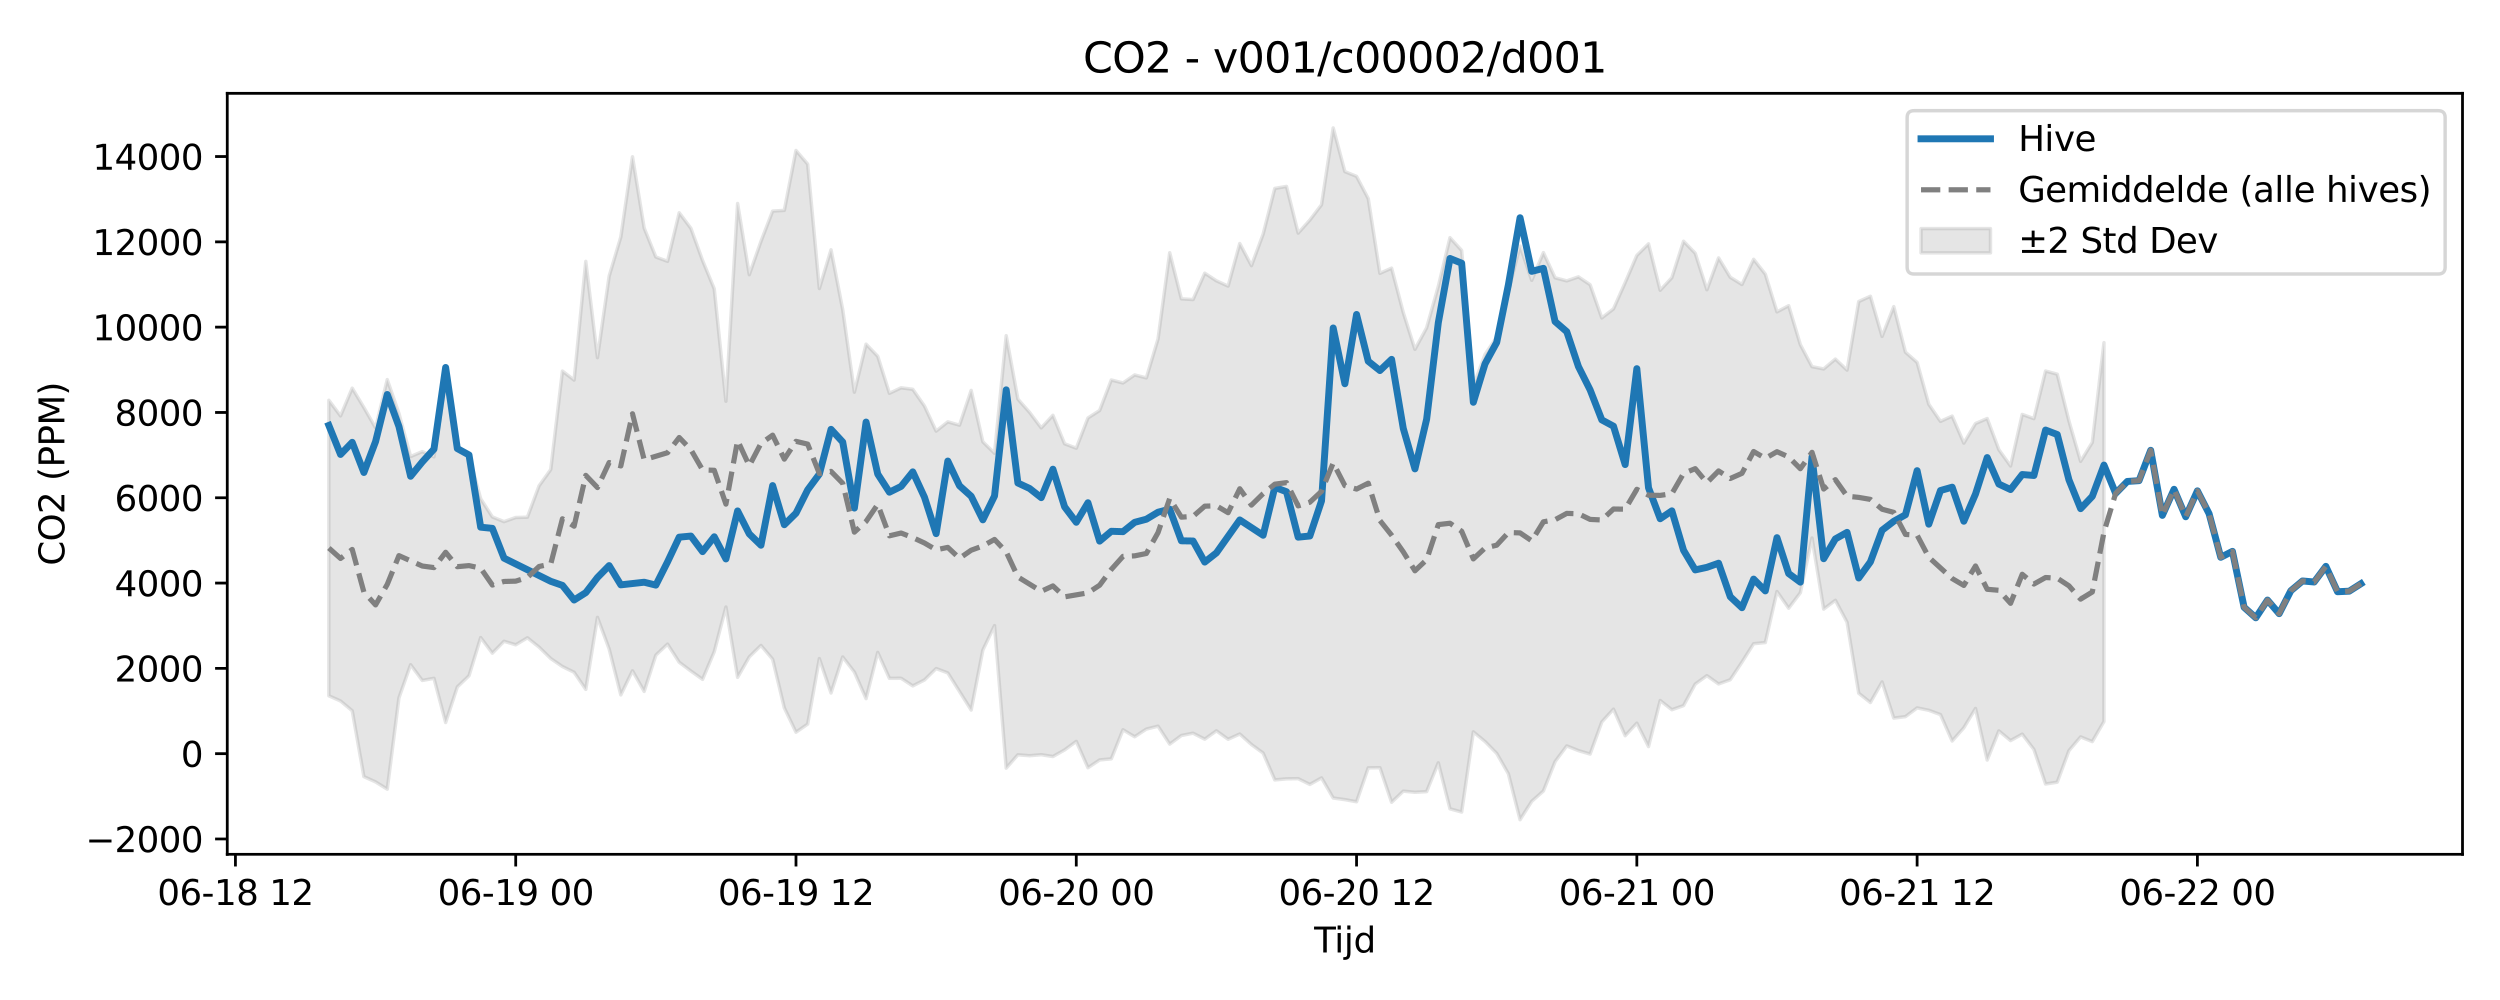 <?xml version="1.0" encoding="utf-8" standalone="no"?>
<!DOCTYPE svg PUBLIC "-//W3C//DTD SVG 1.1//EN"
  "http://www.w3.org/Graphics/SVG/1.1/DTD/svg11.dtd">
<svg xmlns:xlink="http://www.w3.org/1999/xlink" width="720pt" height="288pt" viewBox="0 0 720 288" xmlns="http://www.w3.org/2000/svg" version="1.1">
 <defs>
  <style type="text/css">*{stroke-linejoin: round; stroke-linecap: butt}</style>
 </defs>
 <g id="figure_1">
  <g id="patch_1">
   <path d="M 0 288 
L 720 288 
L 720 0 
L 0 0 
z
" style="fill: #ffffff"/>
  </g>
  <g id="axes_1">
   <g id="patch_2">
    <path d="M 65.45 246.04 
L 709.2 246.04 
L 709.2 26.88 
L 65.45 26.88 
z
" style="fill: #ffffff"/>
   </g>
   <g id="FillBetweenPolyCollection_1">
    <defs>
     <path id="m4ea00937b3" d="M 94.711 -172.721 
L 94.711 -87.614 
L 98.075 -86.108 
L 101.438 -83.304 
L 104.801 -64.33 
L 108.165 -62.81 
L 111.528 -60.716 
L 114.892 -87.007 
L 118.255 -96.562 
L 121.618 -92.026 
L 124.982 -92.647 
L 128.345 -79.917 
L 131.708 -90.155 
L 135.072 -93.381 
L 138.435 -104.387 
L 141.799 -99.89 
L 145.162 -103.31 
L 148.525 -102.298 
L 151.889 -104.318 
L 155.252 -101.623 
L 158.615 -98.342 
L 161.979 -96.035 
L 165.342 -94.381 
L 168.706 -89.458 
L 172.069 -110.188 
L 175.432 -101.108 
L 178.796 -87.864 
L 182.159 -94.813 
L 185.522 -88.869 
L 188.886 -99.318 
L 192.249 -102.492 
L 195.613 -97.271 
L 198.976 -94.742 
L 202.339 -92.34 
L 205.703 -100.299 
L 209.066 -113.178 
L 212.429 -92.922 
L 215.793 -98.81 
L 219.156 -102.114 
L 222.52 -98.137 
L 225.883 -84.128 
L 229.246 -77.122 
L 232.61 -79.456 
L 235.973 -98.321 
L 239.336 -88.418 
L 242.7 -98.792 
L 246.063 -94.44 
L 249.427 -86.793 
L 252.79 -100.106 
L 256.153 -92.635 
L 259.517 -92.657 
L 262.88 -90.46 
L 266.243 -92.166 
L 269.607 -95.458 
L 272.97 -94.191 
L 276.334 -88.85 
L 279.697 -83.503 
L 283.06 -100.763 
L 286.424 -107.823 
L 289.787 -66.782 
L 293.15 -70.622 
L 296.514 -70.351 
L 299.877 -70.643 
L 303.241 -70.117 
L 306.604 -72.016 
L 309.967 -74.484 
L 313.331 -66.891 
L 316.694 -69.137 
L 320.057 -69.45 
L 323.421 -77.823 
L 326.784 -75.809 
L 330.148 -78.02 
L 333.511 -78.856 
L 336.874 -73.688 
L 340.238 -76.175 
L 343.601 -76.836 
L 346.964 -75.119 
L 350.328 -77.522 
L 353.691 -75.087 
L 357.055 -76.603 
L 360.418 -73.572 
L 363.781 -71.111 
L 367.145 -63.382 
L 370.508 -63.69 
L 373.871 -63.744 
L 377.235 -62.084 
L 380.598 -63.965 
L 383.962 -58.174 
L 387.325 -57.707 
L 390.688 -57.09 
L 394.052 -66.855 
L 397.415 -66.901 
L 400.779 -56.942 
L 404.142 -60.144 
L 407.505 -59.825 
L 410.869 -60.005 
L 414.232 -68.312 
L 417.595 -55.058 
L 420.959 -54.126 
L 424.322 -77.22 
L 427.686 -74.443 
L 431.049 -71.03 
L 434.412 -65.153 
L 437.776 -51.922 
L 441.139 -57.22 
L 444.502 -60.192 
L 447.866 -68.655 
L 451.229 -73.173 
L 454.593 -71.825 
L 457.956 -70.826 
L 461.319 -80.067 
L 464.683 -83.761 
L 468.046 -76.112 
L 471.409 -79.724 
L 474.773 -72.987 
L 478.136 -86.25 
L 481.5 -83.594 
L 484.863 -84.787 
L 488.226 -90.99 
L 491.59 -93.404 
L 494.953 -91.02 
L 498.316 -92.238 
L 501.68 -97.298 
L 505.043 -102.609 
L 508.407 -102.945 
L 511.77 -117.646 
L 515.133 -112.841 
L 518.497 -117.279 
L 521.86 -133.053 
L 525.223 -112.572 
L 528.587 -115.117 
L 531.95 -108.794 
L 535.314 -88.351 
L 538.677 -85.671 
L 542.04 -91.588 
L 545.404 -81.189 
L 548.767 -81.606 
L 552.13 -84.126 
L 555.494 -83.436 
L 558.857 -82.194 
L 562.221 -74.589 
L 565.584 -78.401 
L 568.947 -83.966 
L 572.311 -69.107 
L 575.674 -77.502 
L 579.037 -74.703 
L 582.401 -76.565 
L 585.764 -72.153 
L 589.128 -62.202 
L 592.491 -62.734 
L 595.854 -71.814 
L 599.218 -75.771 
L 602.581 -74.418 
L 605.944 -80.208 
L 605.944 -189.323 
L 605.944 -189.323 
L 602.581 -160.588 
L 599.218 -155.134 
L 595.854 -166.754 
L 592.491 -180.237 
L 589.128 -181.148 
L 585.764 -167.437 
L 582.401 -168.648 
L 579.037 -153.791 
L 575.674 -158.49 
L 572.311 -167.467 
L 568.947 -166.027 
L 565.584 -160.388 
L 562.221 -168.172 
L 558.857 -166.643 
L 555.494 -171.575 
L 552.13 -183.622 
L 548.767 -186.571 
L 545.404 -199.691 
L 542.04 -191.104 
L 538.677 -202.681 
L 535.314 -201.156 
L 531.95 -181.404 
L 528.587 -184.588 
L 525.223 -181.747 
L 521.86 -182.4 
L 518.497 -188.748 
L 515.133 -199.96 
L 511.77 -198.182 
L 508.407 -209.049 
L 505.043 -213.32 
L 501.68 -206.061 
L 498.316 -208.147 
L 494.953 -213.725 
L 491.59 -204.552 
L 488.226 -215.067 
L 484.863 -218.525 
L 481.5 -208.037 
L 478.136 -204.403 
L 474.773 -217.774 
L 471.409 -214.427 
L 468.046 -206.594 
L 464.683 -199.043 
L 461.319 -196.431 
L 457.956 -205.993 
L 454.593 -208.259 
L 451.229 -207.111 
L 447.866 -208 
L 444.502 -215.246 
L 441.139 -207.271 
L 437.776 -217.131 
L 434.412 -204.091 
L 431.049 -190.948 
L 427.686 -185.904 
L 424.322 -176.853 
L 420.959 -215.869 
L 417.595 -219.55 
L 414.232 -205.518 
L 410.869 -193.594 
L 407.505 -187.394 
L 404.142 -197.992 
L 400.779 -210.779 
L 397.415 -209.283 
L 394.052 -230.812 
L 390.688 -237.208 
L 387.325 -238.574 
L 383.962 -251.158 
L 380.598 -229.032 
L 377.235 -224.623 
L 373.871 -220.861 
L 370.508 -234.317 
L 367.145 -233.734 
L 363.781 -220.563 
L 360.418 -211.488 
L 357.055 -217.871 
L 353.691 -205.603 
L 350.328 -207.131 
L 346.964 -209.327 
L 343.601 -201.73 
L 340.238 -201.941 
L 336.874 -215.213 
L 333.511 -190.36 
L 330.148 -179.17 
L 326.784 -180.019 
L 323.421 -177.707 
L 320.057 -178.568 
L 316.694 -169.781 
L 313.331 -167.624 
L 309.967 -158.917 
L 306.604 -160.196 
L 303.241 -168.396 
L 299.877 -164.771 
L 296.514 -169.237 
L 293.15 -173.055 
L 289.787 -191.33 
L 286.424 -157.454 
L 283.06 -160.769 
L 279.697 -175.57 
L 276.334 -165.557 
L 272.97 -166.512 
L 269.607 -163.847 
L 266.243 -171.07 
L 262.88 -175.883 
L 259.517 -176.315 
L 256.153 -174.734 
L 252.79 -185.392 
L 249.427 -188.879 
L 246.063 -175.056 
L 242.7 -198.828 
L 239.336 -216.058 
L 235.973 -204.907 
L 232.61 -240.73 
L 229.246 -244.666 
L 225.883 -227.414 
L 222.52 -227.214 
L 219.156 -218.474 
L 215.793 -208.888 
L 212.429 -229.395 
L 209.066 -172.447 
L 205.703 -204.82 
L 202.339 -212.987 
L 198.976 -222.248 
L 195.613 -226.72 
L 192.249 -212.741 
L 188.886 -213.986 
L 185.522 -222.311 
L 182.159 -242.85 
L 178.796 -219.754 
L 175.432 -208.466 
L 172.069 -184.981 
L 168.706 -212.728 
L 165.342 -178.537 
L 161.979 -181.132 
L 158.615 -152.774 
L 155.252 -148.083 
L 151.889 -139.049 
L 148.525 -138.96 
L 145.162 -137.768 
L 141.799 -139.125 
L 138.435 -144.354 
L 135.072 -156.83 
L 131.708 -159.434 
L 128.345 -177.973 
L 124.982 -156.415 
L 121.618 -157.945 
L 118.255 -156.517 
L 114.892 -168.943 
L 111.528 -178.677 
L 108.165 -164.768 
L 104.801 -170.642 
L 101.438 -176.21 
L 98.075 -168.219 
L 94.711 -172.721 
z
" style="stroke: #808080; stroke-opacity: 0.2"/>
    </defs>
    <g clip-path="url(#p277be3f547)">
     <use xlink:href="#m4ea00937b3" x="0" y="288" style="fill: #808080; fill-opacity: 0.2; stroke: #808080; stroke-opacity: 0.2"/>
    </g>
   </g>
   <g id="matplotlib.axis_1">
    <g id="xtick_1">
     <g id="line2d_1">
      <defs>
       <path id="m4da1cb453c" d="M 0 0 
L 0 3.5 
" style="stroke: #000000; stroke-width: 0.8"/>
      </defs>
      <g>
       <use xlink:href="#m4da1cb453c" x="67.804" y="246.04" style="stroke: #000000; stroke-width: 0.8"/>
      </g>
     </g>
     <g id="text_1">
      <!-- 06-18 12 -->
      <g transform="translate(45.324 260.638) scale(0.1 -0.1)">
       <defs>
        <path id="DejaVuSans-30" d="M 2034 4250 
Q 1547 4250 1301 3770 
Q 1056 3291 1056 2328 
Q 1056 1369 1301 889 
Q 1547 409 2034 409 
Q 2525 409 2770 889 
Q 3016 1369 3016 2328 
Q 3016 3291 2770 3770 
Q 2525 4250 2034 4250 
z
M 2034 4750 
Q 2819 4750 3233 4129 
Q 3647 3509 3647 2328 
Q 3647 1150 3233 529 
Q 2819 -91 2034 -91 
Q 1250 -91 836 529 
Q 422 1150 422 2328 
Q 422 3509 836 4129 
Q 1250 4750 2034 4750 
z
" transform="scale(0.016)"/>
        <path id="DejaVuSans-36" d="M 2113 2584 
Q 1688 2584 1439 2293 
Q 1191 2003 1191 1497 
Q 1191 994 1439 701 
Q 1688 409 2113 409 
Q 2538 409 2786 701 
Q 3034 994 3034 1497 
Q 3034 2003 2786 2293 
Q 2538 2584 2113 2584 
z
M 3366 4563 
L 3366 3988 
Q 3128 4100 2886 4159 
Q 2644 4219 2406 4219 
Q 1781 4219 1451 3797 
Q 1122 3375 1075 2522 
Q 1259 2794 1537 2939 
Q 1816 3084 2150 3084 
Q 2853 3084 3261 2657 
Q 3669 2231 3669 1497 
Q 3669 778 3244 343 
Q 2819 -91 2113 -91 
Q 1303 -91 875 529 
Q 447 1150 447 2328 
Q 447 3434 972 4092 
Q 1497 4750 2381 4750 
Q 2619 4750 2861 4703 
Q 3103 4656 3366 4563 
z
" transform="scale(0.016)"/>
        <path id="DejaVuSans-2d" d="M 313 2009 
L 1997 2009 
L 1997 1497 
L 313 1497 
L 313 2009 
z
" transform="scale(0.016)"/>
        <path id="DejaVuSans-31" d="M 794 531 
L 1825 531 
L 1825 4091 
L 703 3866 
L 703 4441 
L 1819 4666 
L 2450 4666 
L 2450 531 
L 3481 531 
L 3481 0 
L 794 0 
L 794 531 
z
" transform="scale(0.016)"/>
        <path id="DejaVuSans-38" d="M 2034 2216 
Q 1584 2216 1326 1975 
Q 1069 1734 1069 1313 
Q 1069 891 1326 650 
Q 1584 409 2034 409 
Q 2484 409 2743 651 
Q 3003 894 3003 1313 
Q 3003 1734 2745 1975 
Q 2488 2216 2034 2216 
z
M 1403 2484 
Q 997 2584 770 2862 
Q 544 3141 544 3541 
Q 544 4100 942 4425 
Q 1341 4750 2034 4750 
Q 2731 4750 3128 4425 
Q 3525 4100 3525 3541 
Q 3525 3141 3298 2862 
Q 3072 2584 2669 2484 
Q 3125 2378 3379 2068 
Q 3634 1759 3634 1313 
Q 3634 634 3220 271 
Q 2806 -91 2034 -91 
Q 1263 -91 848 271 
Q 434 634 434 1313 
Q 434 1759 690 2068 
Q 947 2378 1403 2484 
z
M 1172 3481 
Q 1172 3119 1398 2916 
Q 1625 2713 2034 2713 
Q 2441 2713 2670 2916 
Q 2900 3119 2900 3481 
Q 2900 3844 2670 4047 
Q 2441 4250 2034 4250 
Q 1625 4250 1398 4047 
Q 1172 3844 1172 3481 
z
" transform="scale(0.016)"/>
        <path id="DejaVuSans-20" transform="scale(0.016)"/>
        <path id="DejaVuSans-32" d="M 1228 531 
L 3431 531 
L 3431 0 
L 469 0 
L 469 531 
Q 828 903 1448 1529 
Q 2069 2156 2228 2338 
Q 2531 2678 2651 2914 
Q 2772 3150 2772 3378 
Q 2772 3750 2511 3984 
Q 2250 4219 1831 4219 
Q 1534 4219 1204 4116 
Q 875 4013 500 3803 
L 500 4441 
Q 881 4594 1212 4672 
Q 1544 4750 1819 4750 
Q 2544 4750 2975 4387 
Q 3406 4025 3406 3419 
Q 3406 3131 3298 2873 
Q 3191 2616 2906 2266 
Q 2828 2175 2409 1742 
Q 1991 1309 1228 531 
z
" transform="scale(0.016)"/>
       </defs>
       <use xlink:href="#DejaVuSans-30"/>
       <use xlink:href="#DejaVuSans-36" transform="translate(63.623 0)"/>
       <use xlink:href="#DejaVuSans-2d" transform="translate(127.246 0)"/>
       <use xlink:href="#DejaVuSans-31" transform="translate(163.33 0)"/>
       <use xlink:href="#DejaVuSans-38" transform="translate(226.953 0)"/>
       <use xlink:href="#DejaVuSans-20" transform="translate(290.576 0)"/>
       <use xlink:href="#DejaVuSans-31" transform="translate(322.363 0)"/>
       <use xlink:href="#DejaVuSans-32" transform="translate(385.986 0)"/>
      </g>
     </g>
    </g>
    <g id="xtick_2">
     <g id="line2d_2">
      <g>
       <use xlink:href="#m4da1cb453c" x="148.525" y="246.04" style="stroke: #000000; stroke-width: 0.8"/>
      </g>
     </g>
     <g id="text_2">
      <!-- 06-19 00 -->
      <g transform="translate(126.045 260.638) scale(0.1 -0.1)">
       <defs>
        <path id="DejaVuSans-39" d="M 703 97 
L 703 672 
Q 941 559 1184 500 
Q 1428 441 1663 441 
Q 2288 441 2617 861 
Q 2947 1281 2994 2138 
Q 2813 1869 2534 1725 
Q 2256 1581 1919 1581 
Q 1219 1581 811 2004 
Q 403 2428 403 3163 
Q 403 3881 828 4315 
Q 1253 4750 1959 4750 
Q 2769 4750 3195 4129 
Q 3622 3509 3622 2328 
Q 3622 1225 3098 567 
Q 2575 -91 1691 -91 
Q 1453 -91 1209 -44 
Q 966 3 703 97 
z
M 1959 2075 
Q 2384 2075 2632 2365 
Q 2881 2656 2881 3163 
Q 2881 3666 2632 3958 
Q 2384 4250 1959 4250 
Q 1534 4250 1286 3958 
Q 1038 3666 1038 3163 
Q 1038 2656 1286 2365 
Q 1534 2075 1959 2075 
z
" transform="scale(0.016)"/>
       </defs>
       <use xlink:href="#DejaVuSans-30"/>
       <use xlink:href="#DejaVuSans-36" transform="translate(63.623 0)"/>
       <use xlink:href="#DejaVuSans-2d" transform="translate(127.246 0)"/>
       <use xlink:href="#DejaVuSans-31" transform="translate(163.33 0)"/>
       <use xlink:href="#DejaVuSans-39" transform="translate(226.953 0)"/>
       <use xlink:href="#DejaVuSans-20" transform="translate(290.576 0)"/>
       <use xlink:href="#DejaVuSans-30" transform="translate(322.363 0)"/>
       <use xlink:href="#DejaVuSans-30" transform="translate(385.986 0)"/>
      </g>
     </g>
    </g>
    <g id="xtick_3">
     <g id="line2d_3">
      <g>
       <use xlink:href="#m4da1cb453c" x="229.246" y="246.04" style="stroke: #000000; stroke-width: 0.8"/>
      </g>
     </g>
     <g id="text_3">
      <!-- 06-19 12 -->
      <g transform="translate(206.766 260.638) scale(0.1 -0.1)">
       <use xlink:href="#DejaVuSans-30"/>
       <use xlink:href="#DejaVuSans-36" transform="translate(63.623 0)"/>
       <use xlink:href="#DejaVuSans-2d" transform="translate(127.246 0)"/>
       <use xlink:href="#DejaVuSans-31" transform="translate(163.33 0)"/>
       <use xlink:href="#DejaVuSans-39" transform="translate(226.953 0)"/>
       <use xlink:href="#DejaVuSans-20" transform="translate(290.576 0)"/>
       <use xlink:href="#DejaVuSans-31" transform="translate(322.363 0)"/>
       <use xlink:href="#DejaVuSans-32" transform="translate(385.986 0)"/>
      </g>
     </g>
    </g>
    <g id="xtick_4">
     <g id="line2d_4">
      <g>
       <use xlink:href="#m4da1cb453c" x="309.967" y="246.04" style="stroke: #000000; stroke-width: 0.8"/>
      </g>
     </g>
     <g id="text_4">
      <!-- 06-20 00 -->
      <g transform="translate(287.487 260.638) scale(0.1 -0.1)">
       <use xlink:href="#DejaVuSans-30"/>
       <use xlink:href="#DejaVuSans-36" transform="translate(63.623 0)"/>
       <use xlink:href="#DejaVuSans-2d" transform="translate(127.246 0)"/>
       <use xlink:href="#DejaVuSans-32" transform="translate(163.33 0)"/>
       <use xlink:href="#DejaVuSans-30" transform="translate(226.953 0)"/>
       <use xlink:href="#DejaVuSans-20" transform="translate(290.576 0)"/>
       <use xlink:href="#DejaVuSans-30" transform="translate(322.363 0)"/>
       <use xlink:href="#DejaVuSans-30" transform="translate(385.986 0)"/>
      </g>
     </g>
    </g>
    <g id="xtick_5">
     <g id="line2d_5">
      <g>
       <use xlink:href="#m4da1cb453c" x="390.688" y="246.04" style="stroke: #000000; stroke-width: 0.8"/>
      </g>
     </g>
     <g id="text_5">
      <!-- 06-20 12 -->
      <g transform="translate(368.208 260.638) scale(0.1 -0.1)">
       <use xlink:href="#DejaVuSans-30"/>
       <use xlink:href="#DejaVuSans-36" transform="translate(63.623 0)"/>
       <use xlink:href="#DejaVuSans-2d" transform="translate(127.246 0)"/>
       <use xlink:href="#DejaVuSans-32" transform="translate(163.33 0)"/>
       <use xlink:href="#DejaVuSans-30" transform="translate(226.953 0)"/>
       <use xlink:href="#DejaVuSans-20" transform="translate(290.576 0)"/>
       <use xlink:href="#DejaVuSans-31" transform="translate(322.363 0)"/>
       <use xlink:href="#DejaVuSans-32" transform="translate(385.986 0)"/>
      </g>
     </g>
    </g>
    <g id="xtick_6">
     <g id="line2d_6">
      <g>
       <use xlink:href="#m4da1cb453c" x="471.409" y="246.04" style="stroke: #000000; stroke-width: 0.8"/>
      </g>
     </g>
     <g id="text_6">
      <!-- 06-21 00 -->
      <g transform="translate(448.929 260.638) scale(0.1 -0.1)">
       <use xlink:href="#DejaVuSans-30"/>
       <use xlink:href="#DejaVuSans-36" transform="translate(63.623 0)"/>
       <use xlink:href="#DejaVuSans-2d" transform="translate(127.246 0)"/>
       <use xlink:href="#DejaVuSans-32" transform="translate(163.33 0)"/>
       <use xlink:href="#DejaVuSans-31" transform="translate(226.953 0)"/>
       <use xlink:href="#DejaVuSans-20" transform="translate(290.576 0)"/>
       <use xlink:href="#DejaVuSans-30" transform="translate(322.363 0)"/>
       <use xlink:href="#DejaVuSans-30" transform="translate(385.986 0)"/>
      </g>
     </g>
    </g>
    <g id="xtick_7">
     <g id="line2d_7">
      <g>
       <use xlink:href="#m4da1cb453c" x="552.13" y="246.04" style="stroke: #000000; stroke-width: 0.8"/>
      </g>
     </g>
     <g id="text_7">
      <!-- 06-21 12 -->
      <g transform="translate(529.65 260.638) scale(0.1 -0.1)">
       <use xlink:href="#DejaVuSans-30"/>
       <use xlink:href="#DejaVuSans-36" transform="translate(63.623 0)"/>
       <use xlink:href="#DejaVuSans-2d" transform="translate(127.246 0)"/>
       <use xlink:href="#DejaVuSans-32" transform="translate(163.33 0)"/>
       <use xlink:href="#DejaVuSans-31" transform="translate(226.953 0)"/>
       <use xlink:href="#DejaVuSans-20" transform="translate(290.576 0)"/>
       <use xlink:href="#DejaVuSans-31" transform="translate(322.363 0)"/>
       <use xlink:href="#DejaVuSans-32" transform="translate(385.986 0)"/>
      </g>
     </g>
    </g>
    <g id="xtick_8">
     <g id="line2d_8">
      <g>
       <use xlink:href="#m4da1cb453c" x="632.851" y="246.04" style="stroke: #000000; stroke-width: 0.8"/>
      </g>
     </g>
     <g id="text_8">
      <!-- 06-22 00 -->
      <g transform="translate(610.371 260.638) scale(0.1 -0.1)">
       <use xlink:href="#DejaVuSans-30"/>
       <use xlink:href="#DejaVuSans-36" transform="translate(63.623 0)"/>
       <use xlink:href="#DejaVuSans-2d" transform="translate(127.246 0)"/>
       <use xlink:href="#DejaVuSans-32" transform="translate(163.33 0)"/>
       <use xlink:href="#DejaVuSans-32" transform="translate(226.953 0)"/>
       <use xlink:href="#DejaVuSans-20" transform="translate(290.576 0)"/>
       <use xlink:href="#DejaVuSans-30" transform="translate(322.363 0)"/>
       <use xlink:href="#DejaVuSans-30" transform="translate(385.986 0)"/>
      </g>
     </g>
    </g>
    <g id="text_9">
     <!-- Tijd -->
     <g transform="translate(378.475 274.317) scale(0.1 -0.1)">
      <defs>
       <path id="DejaVuSans-54" d="M -19 4666 
L 3928 4666 
L 3928 4134 
L 2272 4134 
L 2272 0 
L 1638 0 
L 1638 4134 
L -19 4134 
L -19 4666 
z
" transform="scale(0.016)"/>
       <path id="DejaVuSans-69" d="M 603 3500 
L 1178 3500 
L 1178 0 
L 603 0 
L 603 3500 
z
M 603 4863 
L 1178 4863 
L 1178 4134 
L 603 4134 
L 603 4863 
z
" transform="scale(0.016)"/>
       <path id="DejaVuSans-6a" d="M 603 3500 
L 1178 3500 
L 1178 -63 
Q 1178 -731 923 -1031 
Q 669 -1331 103 -1331 
L -116 -1331 
L -116 -844 
L 38 -844 
Q 366 -844 484 -692 
Q 603 -541 603 -63 
L 603 3500 
z
M 603 4863 
L 1178 4863 
L 1178 4134 
L 603 4134 
L 603 4863 
z
" transform="scale(0.016)"/>
       <path id="DejaVuSans-64" d="M 2906 2969 
L 2906 4863 
L 3481 4863 
L 3481 0 
L 2906 0 
L 2906 525 
Q 2725 213 2448 61 
Q 2172 -91 1784 -91 
Q 1150 -91 751 415 
Q 353 922 353 1747 
Q 353 2572 751 3078 
Q 1150 3584 1784 3584 
Q 2172 3584 2448 3432 
Q 2725 3281 2906 2969 
z
M 947 1747 
Q 947 1113 1208 752 
Q 1469 391 1925 391 
Q 2381 391 2643 752 
Q 2906 1113 2906 1747 
Q 2906 2381 2643 2742 
Q 2381 3103 1925 3103 
Q 1469 3103 1208 2742 
Q 947 2381 947 1747 
z
" transform="scale(0.016)"/>
      </defs>
      <use xlink:href="#DejaVuSans-54"/>
      <use xlink:href="#DejaVuSans-69" transform="translate(57.959 0)"/>
      <use xlink:href="#DejaVuSans-6a" transform="translate(85.742 0)"/>
      <use xlink:href="#DejaVuSans-64" transform="translate(113.525 0)"/>
     </g>
    </g>
   </g>
   <g id="matplotlib.axis_2">
    <g id="ytick_1">
     <g id="line2d_9">
      <defs>
       <path id="mfca41e01e2" d="M 0 0 
L -3.5 0 
" style="stroke: #000000; stroke-width: 0.8"/>
      </defs>
      <g>
       <use xlink:href="#mfca41e01e2" x="65.45" y="241.622" style="stroke: #000000; stroke-width: 0.8"/>
      </g>
     </g>
     <g id="text_10">
      <!-- −2000 -->
      <g transform="translate(24.62 245.421) scale(0.1 -0.1)">
       <defs>
        <path id="DejaVuSans-2212" d="M 678 2272 
L 4684 2272 
L 4684 1741 
L 678 1741 
L 678 2272 
z
" transform="scale(0.016)"/>
       </defs>
       <use xlink:href="#DejaVuSans-2212"/>
       <use xlink:href="#DejaVuSans-32" transform="translate(83.789 0)"/>
       <use xlink:href="#DejaVuSans-30" transform="translate(147.412 0)"/>
       <use xlink:href="#DejaVuSans-30" transform="translate(211.035 0)"/>
       <use xlink:href="#DejaVuSans-30" transform="translate(274.658 0)"/>
      </g>
     </g>
    </g>
    <g id="ytick_2">
     <g id="line2d_10">
      <g>
       <use xlink:href="#mfca41e01e2" x="65.45" y="217.055" style="stroke: #000000; stroke-width: 0.8"/>
      </g>
     </g>
     <g id="text_11">
      <!-- 0 -->
      <g transform="translate(52.087 220.854) scale(0.1 -0.1)">
       <use xlink:href="#DejaVuSans-30"/>
      </g>
     </g>
    </g>
    <g id="ytick_3">
     <g id="line2d_11">
      <g>
       <use xlink:href="#mfca41e01e2" x="65.45" y="192.488" style="stroke: #000000; stroke-width: 0.8"/>
      </g>
     </g>
     <g id="text_12">
      <!-- 2000 -->
      <g transform="translate(33 196.288) scale(0.1 -0.1)">
       <use xlink:href="#DejaVuSans-32"/>
       <use xlink:href="#DejaVuSans-30" transform="translate(63.623 0)"/>
       <use xlink:href="#DejaVuSans-30" transform="translate(127.246 0)"/>
       <use xlink:href="#DejaVuSans-30" transform="translate(190.869 0)"/>
      </g>
     </g>
    </g>
    <g id="ytick_4">
     <g id="line2d_12">
      <g>
       <use xlink:href="#mfca41e01e2" x="65.45" y="167.922" style="stroke: #000000; stroke-width: 0.8"/>
      </g>
     </g>
     <g id="text_13">
      <!-- 4000 -->
      <g transform="translate(33 171.721) scale(0.1 -0.1)">
       <defs>
        <path id="DejaVuSans-34" d="M 2419 4116 
L 825 1625 
L 2419 1625 
L 2419 4116 
z
M 2253 4666 
L 3047 4666 
L 3047 1625 
L 3713 1625 
L 3713 1100 
L 3047 1100 
L 3047 0 
L 2419 0 
L 2419 1100 
L 313 1100 
L 313 1709 
L 2253 4666 
z
" transform="scale(0.016)"/>
       </defs>
       <use xlink:href="#DejaVuSans-34"/>
       <use xlink:href="#DejaVuSans-30" transform="translate(63.623 0)"/>
       <use xlink:href="#DejaVuSans-30" transform="translate(127.246 0)"/>
       <use xlink:href="#DejaVuSans-30" transform="translate(190.869 0)"/>
      </g>
     </g>
    </g>
    <g id="ytick_5">
     <g id="line2d_13">
      <g>
       <use xlink:href="#mfca41e01e2" x="65.45" y="143.355" style="stroke: #000000; stroke-width: 0.8"/>
      </g>
     </g>
     <g id="text_14">
      <!-- 6000 -->
      <g transform="translate(33 147.154) scale(0.1 -0.1)">
       <use xlink:href="#DejaVuSans-36"/>
       <use xlink:href="#DejaVuSans-30" transform="translate(63.623 0)"/>
       <use xlink:href="#DejaVuSans-30" transform="translate(127.246 0)"/>
       <use xlink:href="#DejaVuSans-30" transform="translate(190.869 0)"/>
      </g>
     </g>
    </g>
    <g id="ytick_6">
     <g id="line2d_14">
      <g>
       <use xlink:href="#mfca41e01e2" x="65.45" y="118.788" style="stroke: #000000; stroke-width: 0.8"/>
      </g>
     </g>
     <g id="text_15">
      <!-- 8000 -->
      <g transform="translate(33 122.587) scale(0.1 -0.1)">
       <use xlink:href="#DejaVuSans-38"/>
       <use xlink:href="#DejaVuSans-30" transform="translate(63.623 0)"/>
       <use xlink:href="#DejaVuSans-30" transform="translate(127.246 0)"/>
       <use xlink:href="#DejaVuSans-30" transform="translate(190.869 0)"/>
      </g>
     </g>
    </g>
    <g id="ytick_7">
     <g id="line2d_15">
      <g>
       <use xlink:href="#mfca41e01e2" x="65.45" y="94.221" style="stroke: #000000; stroke-width: 0.8"/>
      </g>
     </g>
     <g id="text_16">
      <!-- 10000 -->
      <g transform="translate(26.637 98.02) scale(0.1 -0.1)">
       <use xlink:href="#DejaVuSans-31"/>
       <use xlink:href="#DejaVuSans-30" transform="translate(63.623 0)"/>
       <use xlink:href="#DejaVuSans-30" transform="translate(127.246 0)"/>
       <use xlink:href="#DejaVuSans-30" transform="translate(190.869 0)"/>
       <use xlink:href="#DejaVuSans-30" transform="translate(254.492 0)"/>
      </g>
     </g>
    </g>
    <g id="ytick_8">
     <g id="line2d_16">
      <g>
       <use xlink:href="#mfca41e01e2" x="65.45" y="69.654" style="stroke: #000000; stroke-width: 0.8"/>
      </g>
     </g>
     <g id="text_17">
      <!-- 12000 -->
      <g transform="translate(26.637 73.454) scale(0.1 -0.1)">
       <use xlink:href="#DejaVuSans-31"/>
       <use xlink:href="#DejaVuSans-32" transform="translate(63.623 0)"/>
       <use xlink:href="#DejaVuSans-30" transform="translate(127.246 0)"/>
       <use xlink:href="#DejaVuSans-30" transform="translate(190.869 0)"/>
       <use xlink:href="#DejaVuSans-30" transform="translate(254.492 0)"/>
      </g>
     </g>
    </g>
    <g id="ytick_9">
     <g id="line2d_17">
      <g>
       <use xlink:href="#mfca41e01e2" x="65.45" y="45.088" style="stroke: #000000; stroke-width: 0.8"/>
      </g>
     </g>
     <g id="text_18">
      <!-- 14000 -->
      <g transform="translate(26.637 48.887) scale(0.1 -0.1)">
       <use xlink:href="#DejaVuSans-31"/>
       <use xlink:href="#DejaVuSans-34" transform="translate(63.623 0)"/>
       <use xlink:href="#DejaVuSans-30" transform="translate(127.246 0)"/>
       <use xlink:href="#DejaVuSans-30" transform="translate(190.869 0)"/>
       <use xlink:href="#DejaVuSans-30" transform="translate(254.492 0)"/>
      </g>
     </g>
    </g>
    <g id="text_19">
     <!-- CO2 (PPM) -->
     <g transform="translate(18.541 162.903) rotate(-90) scale(0.1 -0.1)">
      <defs>
       <path id="DejaVuSans-43" d="M 4122 4306 
L 4122 3641 
Q 3803 3938 3442 4084 
Q 3081 4231 2675 4231 
Q 1875 4231 1450 3742 
Q 1025 3253 1025 2328 
Q 1025 1406 1450 917 
Q 1875 428 2675 428 
Q 3081 428 3442 575 
Q 3803 722 4122 1019 
L 4122 359 
Q 3791 134 3420 21 
Q 3050 -91 2638 -91 
Q 1578 -91 968 557 
Q 359 1206 359 2328 
Q 359 3453 968 4101 
Q 1578 4750 2638 4750 
Q 3056 4750 3426 4639 
Q 3797 4528 4122 4306 
z
" transform="scale(0.016)"/>
       <path id="DejaVuSans-4f" d="M 2522 4238 
Q 1834 4238 1429 3725 
Q 1025 3213 1025 2328 
Q 1025 1447 1429 934 
Q 1834 422 2522 422 
Q 3209 422 3611 934 
Q 4013 1447 4013 2328 
Q 4013 3213 3611 3725 
Q 3209 4238 2522 4238 
z
M 2522 4750 
Q 3503 4750 4090 4092 
Q 4678 3434 4678 2328 
Q 4678 1225 4090 567 
Q 3503 -91 2522 -91 
Q 1538 -91 948 565 
Q 359 1222 359 2328 
Q 359 3434 948 4092 
Q 1538 4750 2522 4750 
z
" transform="scale(0.016)"/>
       <path id="DejaVuSans-28" d="M 1984 4856 
Q 1566 4138 1362 3434 
Q 1159 2731 1159 2009 
Q 1159 1288 1364 580 
Q 1569 -128 1984 -844 
L 1484 -844 
Q 1016 -109 783 600 
Q 550 1309 550 2009 
Q 550 2706 781 3412 
Q 1013 4119 1484 4856 
L 1984 4856 
z
" transform="scale(0.016)"/>
       <path id="DejaVuSans-50" d="M 1259 4147 
L 1259 2394 
L 2053 2394 
Q 2494 2394 2734 2622 
Q 2975 2850 2975 3272 
Q 2975 3691 2734 3919 
Q 2494 4147 2053 4147 
L 1259 4147 
z
M 628 4666 
L 2053 4666 
Q 2838 4666 3239 4311 
Q 3641 3956 3641 3272 
Q 3641 2581 3239 2228 
Q 2838 1875 2053 1875 
L 1259 1875 
L 1259 0 
L 628 0 
L 628 4666 
z
" transform="scale(0.016)"/>
       <path id="DejaVuSans-4d" d="M 628 4666 
L 1569 4666 
L 2759 1491 
L 3956 4666 
L 4897 4666 
L 4897 0 
L 4281 0 
L 4281 4097 
L 3078 897 
L 2444 897 
L 1241 4097 
L 1241 0 
L 628 0 
L 628 4666 
z
" transform="scale(0.016)"/>
       <path id="DejaVuSans-29" d="M 513 4856 
L 1013 4856 
Q 1481 4119 1714 3412 
Q 1947 2706 1947 2009 
Q 1947 1309 1714 600 
Q 1481 -109 1013 -844 
L 513 -844 
Q 928 -128 1133 580 
Q 1338 1288 1338 2009 
Q 1338 2731 1133 3434 
Q 928 4138 513 4856 
z
" transform="scale(0.016)"/>
      </defs>
      <use xlink:href="#DejaVuSans-43"/>
      <use xlink:href="#DejaVuSans-4f" transform="translate(69.824 0)"/>
      <use xlink:href="#DejaVuSans-32" transform="translate(148.535 0)"/>
      <use xlink:href="#DejaVuSans-20" transform="translate(212.158 0)"/>
      <use xlink:href="#DejaVuSans-28" transform="translate(243.945 0)"/>
      <use xlink:href="#DejaVuSans-50" transform="translate(282.959 0)"/>
      <use xlink:href="#DejaVuSans-50" transform="translate(343.262 0)"/>
      <use xlink:href="#DejaVuSans-4d" transform="translate(403.564 0)"/>
      <use xlink:href="#DejaVuSans-29" transform="translate(489.844 0)"/>
     </g>
    </g>
   </g>
   <g id="line2d_18">
    <path d="M 94.711 122.522 
L 98.075 130.879 
L 101.438 127.39 
L 104.801 136.071 
L 108.165 127.165 
L 111.528 113.617 
L 114.892 122.825 
L 118.255 137.164 
L 121.618 133.037 
L 124.982 129.344 
L 128.345 105.837 
L 131.708 129.184 
L 135.072 131.03 
L 138.435 151.83 
L 141.799 152.166 
L 145.162 160.748 
L 158.615 167.418 
L 161.979 168.593 
L 165.342 172.806 
L 168.706 170.679 
L 172.069 166.325 
L 175.432 162.898 
L 178.796 168.437 
L 185.522 167.68 
L 188.886 168.511 
L 192.249 161.829 
L 195.613 154.705 
L 198.976 154.385 
L 202.339 158.869 
L 205.703 154.594 
L 209.066 160.969 
L 212.429 147.15 
L 215.793 153.763 
L 219.156 157.026 
L 222.52 139.85 
L 225.883 151.118 
L 229.246 147.801 
L 232.61 141.082 
L 235.973 136.538 
L 239.336 123.652 
L 242.7 127.3 
L 246.063 146.323 
L 249.427 121.56 
L 252.79 136.538 
L 256.153 141.75 
L 259.517 140.083 
L 262.88 135.899 
L 266.243 143.187 
L 269.607 153.689 
L 272.97 132.787 
L 276.334 139.899 
L 279.697 142.917 
L 283.06 149.709 
L 286.424 142.839 
L 289.787 112.278 
L 293.15 139.105 
L 296.514 140.677 
L 299.877 143.322 
L 303.241 135.133 
L 306.604 145.967 
L 309.967 150.414 
L 313.331 144.792 
L 316.694 155.843 
L 320.057 153.01 
L 323.421 153.12 
L 326.784 150.43 
L 330.148 149.537 
L 333.511 147.519 
L 336.874 146.634 
L 340.238 155.755 
L 343.601 155.81 
L 346.964 161.878 
L 350.328 159.229 
L 357.055 149.742 
L 363.781 154.152 
L 367.145 140.352 
L 370.508 141.615 
L 373.871 154.705 
L 377.235 154.369 
L 380.598 144.264 
L 383.962 94.459 
L 387.325 110.517 
L 390.688 90.569 
L 394.052 104.032 
L 397.415 106.718 
L 400.779 103.499 
L 404.142 123.386 
L 407.505 135.033 
L 410.869 120.741 
L 414.232 92.936 
L 417.595 74.437 
L 420.959 75.796 
L 424.322 115.856 
L 427.686 104.801 
L 431.049 98.627 
L 434.412 82.04 
L 437.776 62.714 
L 441.139 78.15 
L 444.502 77.282 
L 447.866 92.608 
L 451.229 95.523 
L 454.593 105.583 
L 457.956 112.29 
L 461.319 120.929 
L 464.683 122.743 
L 468.046 133.794 
L 471.409 106.181 
L 474.773 140.485 
L 478.136 149.398 
L 481.5 147.126 
L 484.863 158.492 
L 488.226 164.134 
L 491.59 163.393 
L 494.953 162.204 
L 498.316 171.858 
L 501.68 175.017 
L 505.043 166.783 
L 508.407 170.176 
L 511.77 154.852 
L 515.133 165.17 
L 518.497 167.66 
L 521.86 131.6 
L 525.223 160.908 
L 528.587 155.208 
L 531.95 153.321 
L 535.314 166.46 
L 538.677 161.823 
L 542.04 152.709 
L 545.404 150.127 
L 548.767 148.26 
L 552.13 135.555 
L 555.494 150.962 
L 558.857 141.271 
L 562.221 140.309 
L 565.584 150.111 
L 568.947 142.278 
L 572.311 131.784 
L 575.674 139.412 
L 579.037 140.992 
L 582.401 136.66 
L 585.764 136.943 
L 589.128 123.857 
L 592.491 125.145 
L 595.854 138.192 
L 599.218 146.491 
L 602.581 142.949 
L 605.944 133.946 
L 609.308 142.094 
L 612.671 138.654 
L 616.035 138.433 
L 619.398 129.692 
L 622.761 148.428 
L 626.125 140.919 
L 629.488 148.829 
L 632.851 141.369 
L 636.215 147.937 
L 639.578 160.498 
L 642.942 158.795 
L 646.305 174.905 
L 649.668 177.92 
L 653.032 172.823 
L 656.395 176.735 
L 659.758 170.137 
L 663.122 167.316 
L 666.485 167.615 
L 669.849 163.111 
L 673.212 170.421 
L 676.575 170.26 
L 679.939 168.118 
L 679.939 168.118 
" clip-path="url(#p277be3f547)" style="fill: none; stroke: #1f77b4; stroke-width: 2; stroke-linecap: square"/>
   </g>
   <g id="line2d_19">
    <path d="M 94.711 157.833 
L 98.075 160.836 
L 101.438 158.243 
L 104.801 170.514 
L 108.165 174.211 
L 111.528 168.303 
L 114.892 160.025 
L 121.618 163.015 
L 124.982 163.469 
L 128.345 159.055 
L 131.708 163.205 
L 135.072 162.895 
L 138.435 163.629 
L 141.799 168.492 
L 145.162 167.461 
L 148.525 167.371 
L 151.889 166.317 
L 155.252 163.147 
L 158.615 162.442 
L 161.979 149.416 
L 165.342 151.541 
L 168.706 136.907 
L 172.069 140.416 
L 175.432 133.213 
L 178.796 134.191 
L 182.159 119.169 
L 185.522 132.41 
L 192.249 130.384 
L 195.613 126.005 
L 198.976 129.505 
L 202.339 135.337 
L 205.703 135.441 
L 209.066 145.187 
L 212.429 126.842 
L 215.793 134.151 
L 219.156 127.706 
L 222.52 125.325 
L 225.883 132.229 
L 229.246 127.106 
L 232.61 127.907 
L 235.973 136.386 
L 239.336 135.762 
L 242.7 139.19 
L 246.063 153.252 
L 249.427 150.164 
L 252.79 145.251 
L 256.153 154.315 
L 259.517 153.514 
L 262.88 154.829 
L 266.243 156.382 
L 269.607 158.348 
L 272.97 157.649 
L 276.334 160.797 
L 279.697 158.463 
L 283.06 157.234 
L 286.424 155.361 
L 289.787 158.944 
L 293.15 166.162 
L 299.877 170.293 
L 303.241 168.743 
L 306.604 171.894 
L 313.331 170.743 
L 316.694 168.541 
L 320.057 163.991 
L 323.421 160.235 
L 326.784 160.086 
L 330.148 159.405 
L 333.511 153.392 
L 336.874 143.55 
L 340.238 148.942 
L 343.601 148.717 
L 346.964 145.777 
L 350.328 145.673 
L 353.691 147.655 
L 357.055 140.763 
L 360.418 145.47 
L 363.781 142.163 
L 367.145 139.442 
L 370.508 138.997 
L 373.871 145.697 
L 377.235 144.646 
L 380.598 141.501 
L 383.962 133.334 
L 387.325 139.86 
L 390.688 140.851 
L 394.052 139.167 
L 397.415 149.908 
L 400.779 154.139 
L 404.142 158.932 
L 407.505 164.39 
L 410.869 161.201 
L 414.232 151.085 
L 417.595 150.696 
L 420.959 153.002 
L 424.322 160.964 
L 427.686 157.827 
L 431.049 157.011 
L 434.412 153.378 
L 437.776 153.474 
L 441.139 155.754 
L 444.502 150.281 
L 447.866 149.673 
L 451.229 147.858 
L 454.593 147.958 
L 457.956 149.59 
L 461.319 149.751 
L 464.683 146.598 
L 468.046 146.647 
L 471.409 140.924 
L 474.773 142.619 
L 478.136 142.673 
L 481.5 142.184 
L 484.863 136.344 
L 488.226 134.972 
L 491.59 139.022 
L 494.953 135.628 
L 498.316 137.808 
L 501.68 136.321 
L 505.043 130.036 
L 508.407 132.003 
L 511.77 130.086 
L 515.133 131.6 
L 518.497 134.986 
L 521.86 130.274 
L 525.223 140.841 
L 528.587 138.148 
L 531.95 142.901 
L 535.314 143.247 
L 538.677 143.824 
L 542.04 146.654 
L 545.404 147.56 
L 548.767 153.912 
L 552.13 154.126 
L 555.494 160.495 
L 562.221 166.62 
L 565.584 168.605 
L 568.947 163.003 
L 572.311 169.713 
L 575.674 170.004 
L 579.037 173.753 
L 582.401 165.393 
L 585.764 168.205 
L 589.128 166.325 
L 592.491 166.515 
L 595.854 168.716 
L 599.218 172.548 
L 602.581 170.497 
L 605.944 153.235 
L 609.308 142.094 
L 612.671 138.654 
L 616.035 138.433 
L 619.398 129.692 
L 622.761 148.428 
L 626.125 140.919 
L 629.488 148.829 
L 632.851 141.369 
L 636.215 147.937 
L 639.578 160.498 
L 642.942 158.795 
L 646.305 174.905 
L 649.668 177.92 
L 653.032 172.823 
L 656.395 176.735 
L 659.758 170.137 
L 663.122 167.316 
L 666.485 167.615 
L 669.849 163.111 
L 673.212 170.421 
L 676.575 170.26 
L 679.939 168.118 
L 679.939 168.118 
" clip-path="url(#p277be3f547)" style="fill: none; stroke-dasharray: 5.55,2.4; stroke-dashoffset: 0; stroke: #808080; stroke-width: 1.5"/>
   </g>
   <g id="patch_3">
    <path d="M 65.45 246.04 
L 65.45 26.88 
" style="fill: none; stroke: #000000; stroke-width: 0.8; stroke-linejoin: miter; stroke-linecap: square"/>
   </g>
   <g id="patch_4">
    <path d="M 709.2 246.04 
L 709.2 26.88 
" style="fill: none; stroke: #000000; stroke-width: 0.8; stroke-linejoin: miter; stroke-linecap: square"/>
   </g>
   <g id="patch_5">
    <path d="M 65.45 246.04 
L 709.2 246.04 
" style="fill: none; stroke: #000000; stroke-width: 0.8; stroke-linejoin: miter; stroke-linecap: square"/>
   </g>
   <g id="patch_6">
    <path d="M 65.45 26.88 
L 709.2 26.88 
" style="fill: none; stroke: #000000; stroke-width: 0.8; stroke-linejoin: miter; stroke-linecap: square"/>
   </g>
   <g id="text_20">
    <!-- CO2 - v001/c00002/d001 -->
    <g transform="translate(311.922 20.88) scale(0.12 -0.12)">
     <defs>
      <path id="DejaVuSans-76" d="M 191 3500 
L 800 3500 
L 1894 563 
L 2988 3500 
L 3597 3500 
L 2284 0 
L 1503 0 
L 191 3500 
z
" transform="scale(0.016)"/>
      <path id="DejaVuSans-2f" d="M 1625 4666 
L 2156 4666 
L 531 -594 
L 0 -594 
L 1625 4666 
z
" transform="scale(0.016)"/>
      <path id="DejaVuSans-63" d="M 3122 3366 
L 3122 2828 
Q 2878 2963 2633 3030 
Q 2388 3097 2138 3097 
Q 1578 3097 1268 2742 
Q 959 2388 959 1747 
Q 959 1106 1268 751 
Q 1578 397 2138 397 
Q 2388 397 2633 464 
Q 2878 531 3122 666 
L 3122 134 
Q 2881 22 2623 -34 
Q 2366 -91 2075 -91 
Q 1284 -91 818 406 
Q 353 903 353 1747 
Q 353 2603 823 3093 
Q 1294 3584 2113 3584 
Q 2378 3584 2631 3529 
Q 2884 3475 3122 3366 
z
" transform="scale(0.016)"/>
     </defs>
     <use xlink:href="#DejaVuSans-43"/>
     <use xlink:href="#DejaVuSans-4f" transform="translate(69.824 0)"/>
     <use xlink:href="#DejaVuSans-32" transform="translate(148.535 0)"/>
     <use xlink:href="#DejaVuSans-20" transform="translate(212.158 0)"/>
     <use xlink:href="#DejaVuSans-2d" transform="translate(243.945 0)"/>
     <use xlink:href="#DejaVuSans-20" transform="translate(280.029 0)"/>
     <use xlink:href="#DejaVuSans-76" transform="translate(311.816 0)"/>
     <use xlink:href="#DejaVuSans-30" transform="translate(370.996 0)"/>
     <use xlink:href="#DejaVuSans-30" transform="translate(434.619 0)"/>
     <use xlink:href="#DejaVuSans-31" transform="translate(498.242 0)"/>
     <use xlink:href="#DejaVuSans-2f" transform="translate(561.865 0)"/>
     <use xlink:href="#DejaVuSans-63" transform="translate(595.557 0)"/>
     <use xlink:href="#DejaVuSans-30" transform="translate(650.537 0)"/>
     <use xlink:href="#DejaVuSans-30" transform="translate(714.16 0)"/>
     <use xlink:href="#DejaVuSans-30" transform="translate(777.783 0)"/>
     <use xlink:href="#DejaVuSans-30" transform="translate(841.406 0)"/>
     <use xlink:href="#DejaVuSans-32" transform="translate(905.029 0)"/>
     <use xlink:href="#DejaVuSans-2f" transform="translate(968.652 0)"/>
     <use xlink:href="#DejaVuSans-64" transform="translate(1002.344 0)"/>
     <use xlink:href="#DejaVuSans-30" transform="translate(1065.82 0)"/>
     <use xlink:href="#DejaVuSans-30" transform="translate(1129.443 0)"/>
     <use xlink:href="#DejaVuSans-31" transform="translate(1193.066 0)"/>
    </g>
   </g>
   <g id="legend_1">
    <g id="patch_7">
     <path d="M 551.256 78.914 
L 702.2 78.914 
Q 704.2 78.914 704.2 76.914 
L 704.2 33.88 
Q 704.2 31.88 702.2 31.88 
L 551.256 31.88 
Q 549.256 31.88 549.256 33.88 
L 549.256 76.914 
Q 549.256 78.914 551.256 78.914 
z
" style="fill: #ffffff; opacity: 0.8; stroke: #cccccc; stroke-linejoin: miter"/>
    </g>
    <g id="line2d_20">
     <path d="M 553.256 39.978 
L 563.256 39.978 
L 573.256 39.978 
" style="fill: none; stroke: #1f77b4; stroke-width: 2; stroke-linecap: square"/>
    </g>
    <g id="text_21">
     <!-- Hive -->
     <g transform="translate(581.256 43.478) scale(0.1 -0.1)">
      <defs>
       <path id="DejaVuSans-48" d="M 628 4666 
L 1259 4666 
L 1259 2753 
L 3553 2753 
L 3553 4666 
L 4184 4666 
L 4184 0 
L 3553 0 
L 3553 2222 
L 1259 2222 
L 1259 0 
L 628 0 
L 628 4666 
z
" transform="scale(0.016)"/>
       <path id="DejaVuSans-65" d="M 3597 1894 
L 3597 1613 
L 953 1613 
Q 991 1019 1311 708 
Q 1631 397 2203 397 
Q 2534 397 2845 478 
Q 3156 559 3463 722 
L 3463 178 
Q 3153 47 2828 -22 
Q 2503 -91 2169 -91 
Q 1331 -91 842 396 
Q 353 884 353 1716 
Q 353 2575 817 3079 
Q 1281 3584 2069 3584 
Q 2775 3584 3186 3129 
Q 3597 2675 3597 1894 
z
M 3022 2063 
Q 3016 2534 2758 2815 
Q 2500 3097 2075 3097 
Q 1594 3097 1305 2825 
Q 1016 2553 972 2059 
L 3022 2063 
z
" transform="scale(0.016)"/>
      </defs>
      <use xlink:href="#DejaVuSans-48"/>
      <use xlink:href="#DejaVuSans-69" transform="translate(75.195 0)"/>
      <use xlink:href="#DejaVuSans-76" transform="translate(102.979 0)"/>
      <use xlink:href="#DejaVuSans-65" transform="translate(162.158 0)"/>
     </g>
    </g>
    <g id="line2d_21">
     <path d="M 553.256 54.657 
L 563.256 54.657 
L 573.256 54.657 
" style="fill: none; stroke-dasharray: 5.55,2.4; stroke-dashoffset: 0; stroke: #808080; stroke-width: 1.5"/>
    </g>
    <g id="text_22">
     <!-- Gemiddelde (alle hives) -->
     <g transform="translate(581.256 58.157) scale(0.1 -0.1)">
      <defs>
       <path id="DejaVuSans-47" d="M 3809 666 
L 3809 1919 
L 2778 1919 
L 2778 2438 
L 4434 2438 
L 4434 434 
Q 4069 175 3628 42 
Q 3188 -91 2688 -91 
Q 1594 -91 976 548 
Q 359 1188 359 2328 
Q 359 3472 976 4111 
Q 1594 4750 2688 4750 
Q 3144 4750 3555 4637 
Q 3966 4525 4313 4306 
L 4313 3634 
Q 3963 3931 3569 4081 
Q 3175 4231 2741 4231 
Q 1884 4231 1454 3753 
Q 1025 3275 1025 2328 
Q 1025 1384 1454 906 
Q 1884 428 2741 428 
Q 3075 428 3337 486 
Q 3600 544 3809 666 
z
" transform="scale(0.016)"/>
       <path id="DejaVuSans-6d" d="M 3328 2828 
Q 3544 3216 3844 3400 
Q 4144 3584 4550 3584 
Q 5097 3584 5394 3201 
Q 5691 2819 5691 2113 
L 5691 0 
L 5113 0 
L 5113 2094 
Q 5113 2597 4934 2840 
Q 4756 3084 4391 3084 
Q 3944 3084 3684 2787 
Q 3425 2491 3425 1978 
L 3425 0 
L 2847 0 
L 2847 2094 
Q 2847 2600 2669 2842 
Q 2491 3084 2119 3084 
Q 1678 3084 1418 2786 
Q 1159 2488 1159 1978 
L 1159 0 
L 581 0 
L 581 3500 
L 1159 3500 
L 1159 2956 
Q 1356 3278 1631 3431 
Q 1906 3584 2284 3584 
Q 2666 3584 2933 3390 
Q 3200 3197 3328 2828 
z
" transform="scale(0.016)"/>
       <path id="DejaVuSans-6c" d="M 603 4863 
L 1178 4863 
L 1178 0 
L 603 0 
L 603 4863 
z
" transform="scale(0.016)"/>
       <path id="DejaVuSans-61" d="M 2194 1759 
Q 1497 1759 1228 1600 
Q 959 1441 959 1056 
Q 959 750 1161 570 
Q 1363 391 1709 391 
Q 2188 391 2477 730 
Q 2766 1069 2766 1631 
L 2766 1759 
L 2194 1759 
z
M 3341 1997 
L 3341 0 
L 2766 0 
L 2766 531 
Q 2569 213 2275 61 
Q 1981 -91 1556 -91 
Q 1019 -91 701 211 
Q 384 513 384 1019 
Q 384 1609 779 1909 
Q 1175 2209 1959 2209 
L 2766 2209 
L 2766 2266 
Q 2766 2663 2505 2880 
Q 2244 3097 1772 3097 
Q 1472 3097 1187 3025 
Q 903 2953 641 2809 
L 641 3341 
Q 956 3463 1253 3523 
Q 1550 3584 1831 3584 
Q 2591 3584 2966 3190 
Q 3341 2797 3341 1997 
z
" transform="scale(0.016)"/>
       <path id="DejaVuSans-68" d="M 3513 2113 
L 3513 0 
L 2938 0 
L 2938 2094 
Q 2938 2591 2744 2837 
Q 2550 3084 2163 3084 
Q 1697 3084 1428 2787 
Q 1159 2491 1159 1978 
L 1159 0 
L 581 0 
L 581 4863 
L 1159 4863 
L 1159 2956 
Q 1366 3272 1645 3428 
Q 1925 3584 2291 3584 
Q 2894 3584 3203 3211 
Q 3513 2838 3513 2113 
z
" transform="scale(0.016)"/>
       <path id="DejaVuSans-73" d="M 2834 3397 
L 2834 2853 
Q 2591 2978 2328 3040 
Q 2066 3103 1784 3103 
Q 1356 3103 1142 2972 
Q 928 2841 928 2578 
Q 928 2378 1081 2264 
Q 1234 2150 1697 2047 
L 1894 2003 
Q 2506 1872 2764 1633 
Q 3022 1394 3022 966 
Q 3022 478 2636 193 
Q 2250 -91 1575 -91 
Q 1294 -91 989 -36 
Q 684 19 347 128 
L 347 722 
Q 666 556 975 473 
Q 1284 391 1588 391 
Q 1994 391 2212 530 
Q 2431 669 2431 922 
Q 2431 1156 2273 1281 
Q 2116 1406 1581 1522 
L 1381 1569 
Q 847 1681 609 1914 
Q 372 2147 372 2553 
Q 372 3047 722 3315 
Q 1072 3584 1716 3584 
Q 2034 3584 2315 3537 
Q 2597 3491 2834 3397 
z
" transform="scale(0.016)"/>
      </defs>
      <use xlink:href="#DejaVuSans-47"/>
      <use xlink:href="#DejaVuSans-65" transform="translate(77.49 0)"/>
      <use xlink:href="#DejaVuSans-6d" transform="translate(139.014 0)"/>
      <use xlink:href="#DejaVuSans-69" transform="translate(236.426 0)"/>
      <use xlink:href="#DejaVuSans-64" transform="translate(264.209 0)"/>
      <use xlink:href="#DejaVuSans-64" transform="translate(327.686 0)"/>
      <use xlink:href="#DejaVuSans-65" transform="translate(391.162 0)"/>
      <use xlink:href="#DejaVuSans-6c" transform="translate(452.686 0)"/>
      <use xlink:href="#DejaVuSans-64" transform="translate(480.469 0)"/>
      <use xlink:href="#DejaVuSans-65" transform="translate(543.945 0)"/>
      <use xlink:href="#DejaVuSans-20" transform="translate(605.469 0)"/>
      <use xlink:href="#DejaVuSans-28" transform="translate(637.256 0)"/>
      <use xlink:href="#DejaVuSans-61" transform="translate(676.27 0)"/>
      <use xlink:href="#DejaVuSans-6c" transform="translate(737.549 0)"/>
      <use xlink:href="#DejaVuSans-6c" transform="translate(765.332 0)"/>
      <use xlink:href="#DejaVuSans-65" transform="translate(793.115 0)"/>
      <use xlink:href="#DejaVuSans-20" transform="translate(854.639 0)"/>
      <use xlink:href="#DejaVuSans-68" transform="translate(886.426 0)"/>
      <use xlink:href="#DejaVuSans-69" transform="translate(949.805 0)"/>
      <use xlink:href="#DejaVuSans-76" transform="translate(977.588 0)"/>
      <use xlink:href="#DejaVuSans-65" transform="translate(1036.768 0)"/>
      <use xlink:href="#DejaVuSans-73" transform="translate(1098.291 0)"/>
      <use xlink:href="#DejaVuSans-29" transform="translate(1150.391 0)"/>
     </g>
    </g>
    <g id="patch_8">
     <path d="M 553.256 72.835 
L 573.256 72.835 
L 573.256 65.835 
L 553.256 65.835 
z
" style="fill: #808080; fill-opacity: 0.2; stroke: #808080; stroke-opacity: 0.2; stroke-linejoin: miter"/>
    </g>
    <g id="text_23">
     <!-- ±2 Std Dev -->
     <g transform="translate(581.256 72.835) scale(0.1 -0.1)">
      <defs>
       <path id="DejaVuSans-b1" d="M 2944 4013 
L 2944 2803 
L 4684 2803 
L 4684 2272 
L 2944 2272 
L 2944 1063 
L 2419 1063 
L 2419 2272 
L 678 2272 
L 678 2803 
L 2419 2803 
L 2419 4013 
L 2944 4013 
z
M 678 531 
L 4684 531 
L 4684 0 
L 678 0 
L 678 531 
z
" transform="scale(0.016)"/>
       <path id="DejaVuSans-53" d="M 3425 4513 
L 3425 3897 
Q 3066 4069 2747 4153 
Q 2428 4238 2131 4238 
Q 1616 4238 1336 4038 
Q 1056 3838 1056 3469 
Q 1056 3159 1242 3001 
Q 1428 2844 1947 2747 
L 2328 2669 
Q 3034 2534 3370 2195 
Q 3706 1856 3706 1288 
Q 3706 609 3251 259 
Q 2797 -91 1919 -91 
Q 1588 -91 1214 -16 
Q 841 59 441 206 
L 441 856 
Q 825 641 1194 531 
Q 1563 422 1919 422 
Q 2459 422 2753 634 
Q 3047 847 3047 1241 
Q 3047 1584 2836 1778 
Q 2625 1972 2144 2069 
L 1759 2144 
Q 1053 2284 737 2584 
Q 422 2884 422 3419 
Q 422 4038 858 4394 
Q 1294 4750 2059 4750 
Q 2388 4750 2728 4690 
Q 3069 4631 3425 4513 
z
" transform="scale(0.016)"/>
       <path id="DejaVuSans-74" d="M 1172 4494 
L 1172 3500 
L 2356 3500 
L 2356 3053 
L 1172 3053 
L 1172 1153 
Q 1172 725 1289 603 
Q 1406 481 1766 481 
L 2356 481 
L 2356 0 
L 1766 0 
Q 1100 0 847 248 
Q 594 497 594 1153 
L 594 3053 
L 172 3053 
L 172 3500 
L 594 3500 
L 594 4494 
L 1172 4494 
z
" transform="scale(0.016)"/>
       <path id="DejaVuSans-44" d="M 1259 4147 
L 1259 519 
L 2022 519 
Q 2988 519 3436 956 
Q 3884 1394 3884 2338 
Q 3884 3275 3436 3711 
Q 2988 4147 2022 4147 
L 1259 4147 
z
M 628 4666 
L 1925 4666 
Q 3281 4666 3915 4102 
Q 4550 3538 4550 2338 
Q 4550 1131 3912 565 
Q 3275 0 1925 0 
L 628 0 
L 628 4666 
z
" transform="scale(0.016)"/>
      </defs>
      <use xlink:href="#DejaVuSans-b1"/>
      <use xlink:href="#DejaVuSans-32" transform="translate(83.789 0)"/>
      <use xlink:href="#DejaVuSans-20" transform="translate(147.412 0)"/>
      <use xlink:href="#DejaVuSans-53" transform="translate(179.199 0)"/>
      <use xlink:href="#DejaVuSans-74" transform="translate(242.676 0)"/>
      <use xlink:href="#DejaVuSans-64" transform="translate(281.885 0)"/>
      <use xlink:href="#DejaVuSans-20" transform="translate(345.361 0)"/>
      <use xlink:href="#DejaVuSans-44" transform="translate(377.148 0)"/>
      <use xlink:href="#DejaVuSans-65" transform="translate(454.15 0)"/>
      <use xlink:href="#DejaVuSans-76" transform="translate(515.674 0)"/>
     </g>
    </g>
   </g>
  </g>
 </g>
 <defs>
  <clipPath id="p277be3f547">
   <rect x="65.45" y="26.88" width="643.75" height="219.16"/>
  </clipPath>
 </defs>
</svg>
